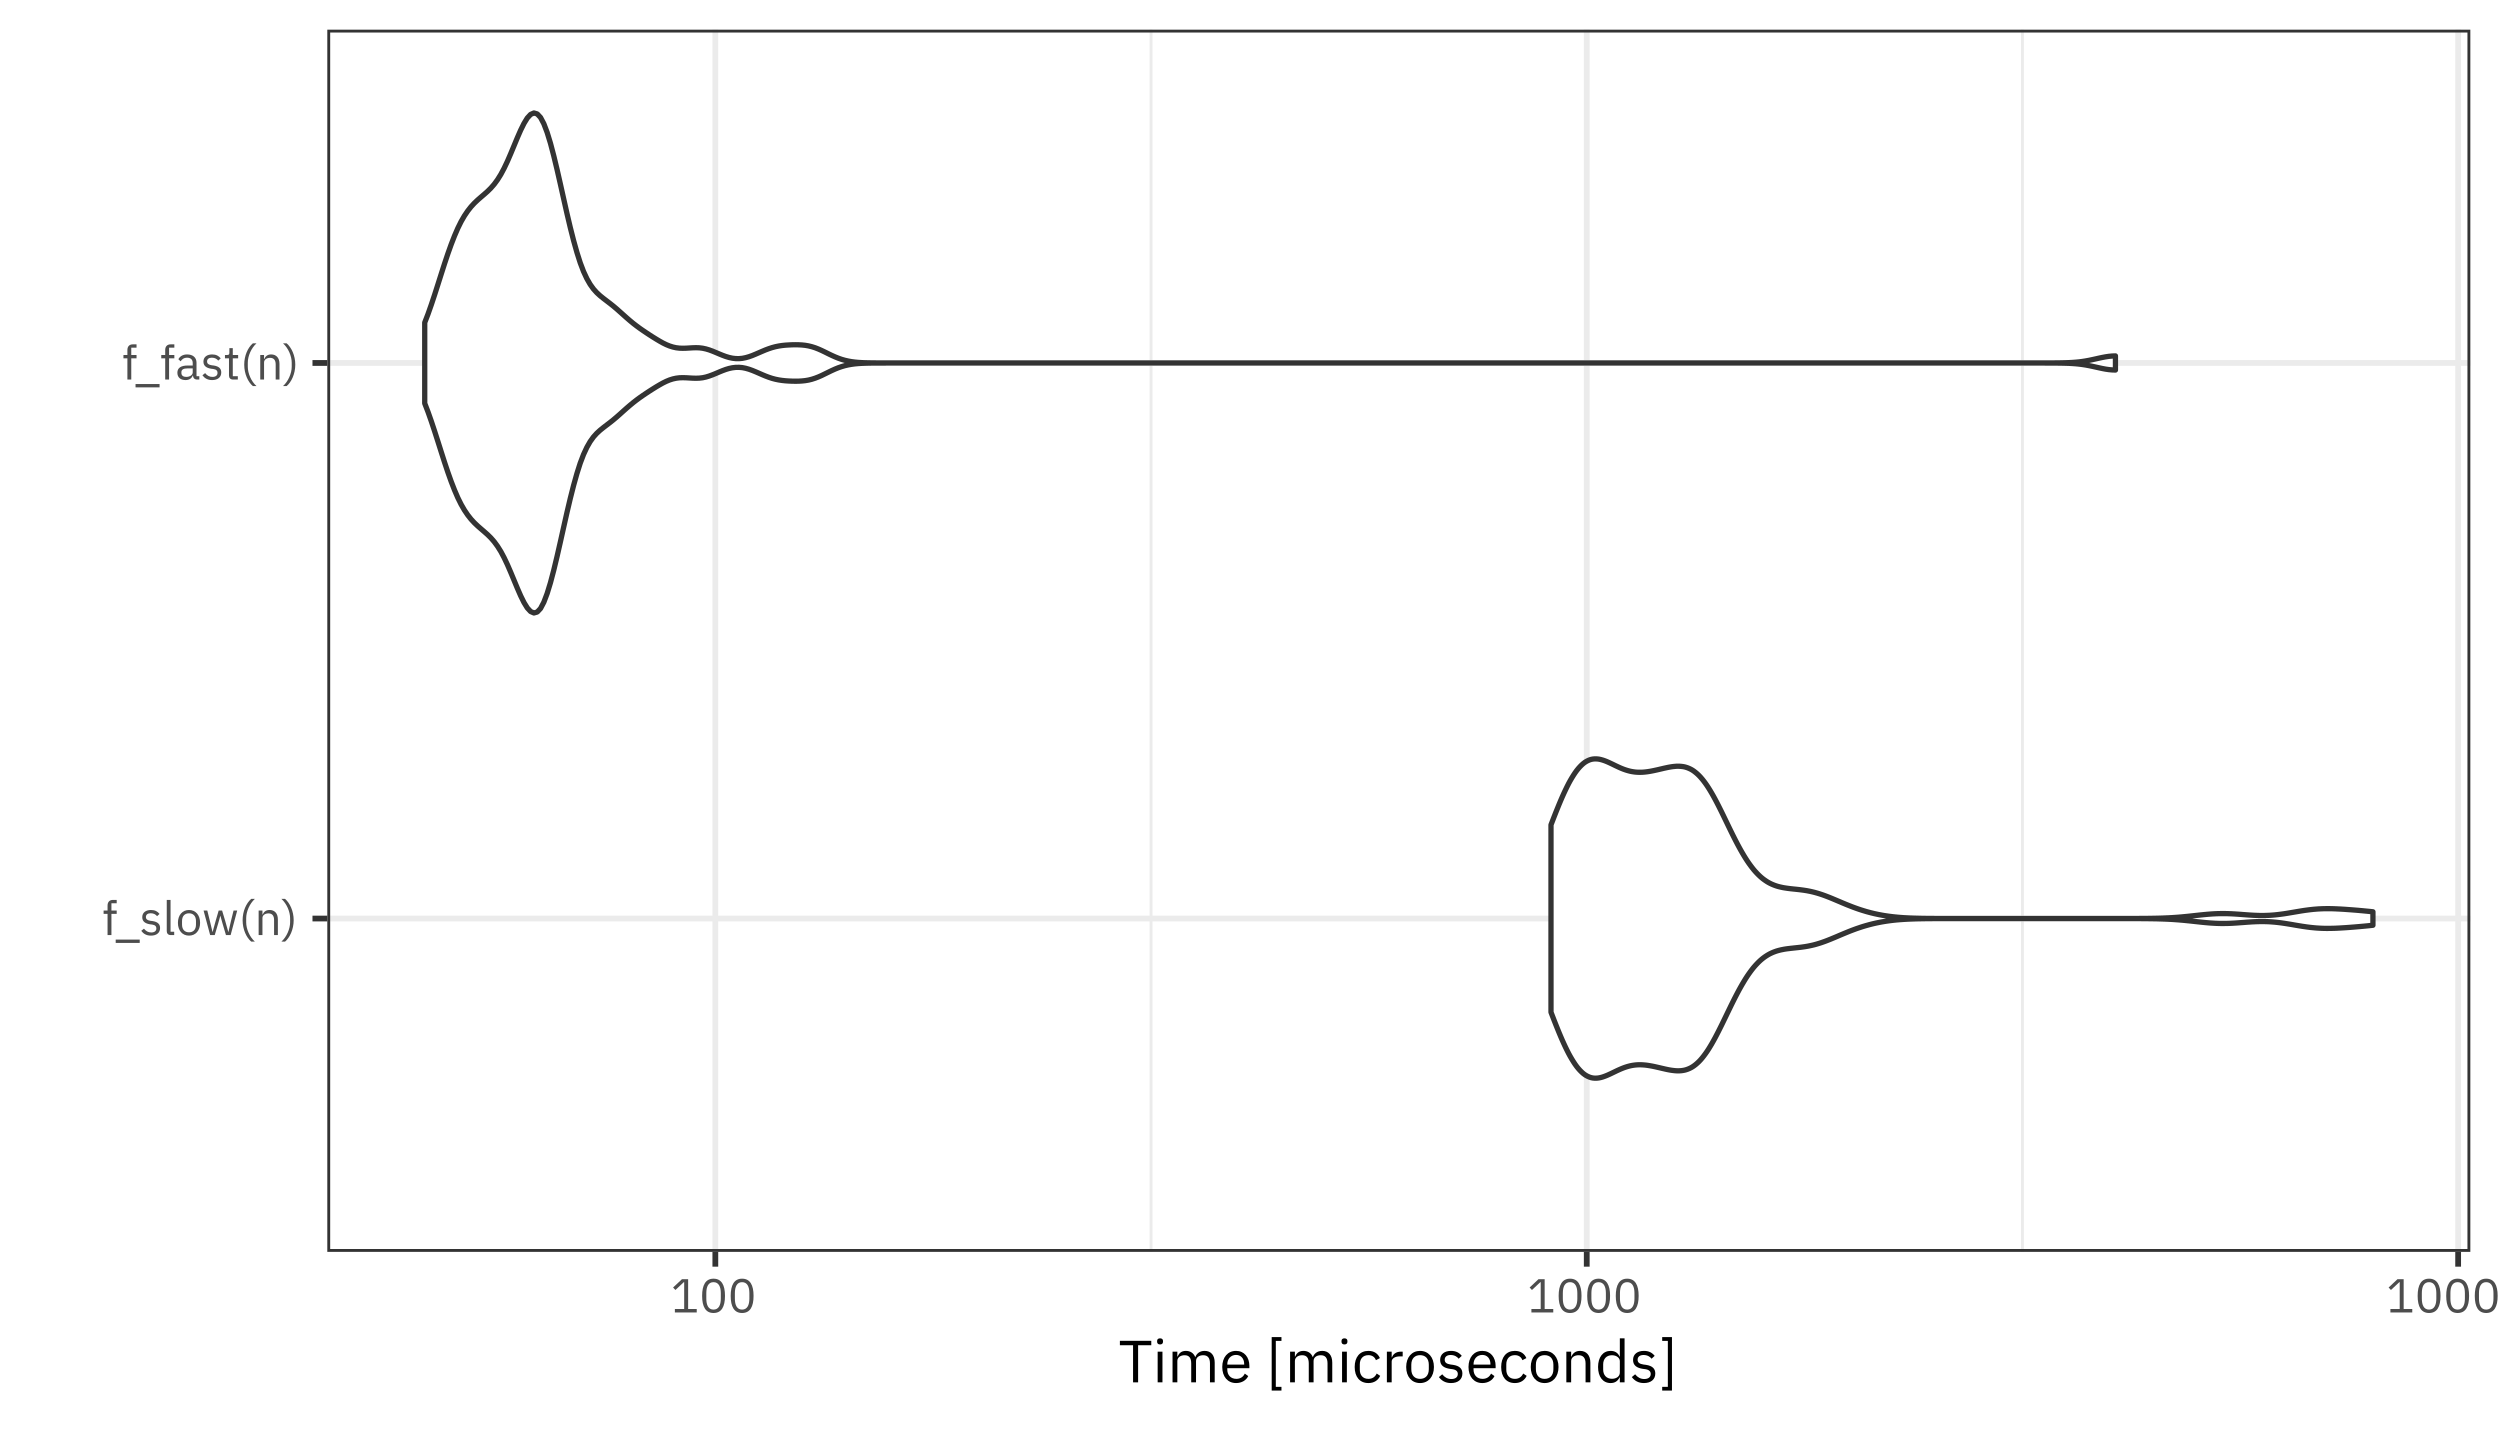 <?xml version="1.0" encoding="UTF-8"?>
<svg xmlns="http://www.w3.org/2000/svg" xmlns:xlink="http://www.w3.org/1999/xlink" width="504pt" height="288pt" viewBox="0 0 504 288" version="1.1">
<defs>
<g>
<symbol overflow="visible" id="glyph0-0">
<path style="stroke:none;" d="M 0.312 0 L 4.219 0 L 4.219 -7.484 L 0.312 -7.484 Z M 0.875 -0.578 L 0.875 -6.906 L 3.641 -6.906 L 3.641 -0.578 Z M 0.875 -0.578 "/>
</symbol>
<symbol overflow="visible" id="glyph0-1">
<path style="stroke:none;" d="M 1.078 0 L 1.859 0 L 1.859 -4.281 L 2.922 -4.281 L 2.922 -4.953 L 1.859 -4.953 L 1.859 -6.422 L 2.922 -6.422 L 2.922 -7.094 L 2.172 -7.094 C 1.438 -7.094 1.078 -6.625 1.078 -5.953 L 1.078 -4.953 L 0.281 -4.953 L 0.281 -4.281 L 1.078 -4.281 Z M 1.078 0 "/>
</symbol>
<symbol overflow="visible" id="glyph0-2">
<path style="stroke:none;" d="M 5.125 1.578 L 5.125 0.906 L 0.281 0.906 L 0.281 1.578 Z M 5.125 1.578 "/>
</symbol>
<symbol overflow="visible" id="glyph0-3">
<path style="stroke:none;" d="M 2.297 0.109 C 3.438 0.109 4.141 -0.469 4.141 -1.422 C 4.141 -2.172 3.719 -2.656 2.625 -2.828 L 2.234 -2.875 C 1.625 -2.969 1.281 -3.172 1.281 -3.641 C 1.281 -4.109 1.625 -4.406 2.25 -4.406 C 2.891 -4.406 3.312 -4.109 3.531 -3.812 L 4.031 -4.266 C 3.641 -4.766 3.109 -5.062 2.312 -5.062 C 1.312 -5.062 0.547 -4.578 0.547 -3.609 C 0.547 -2.688 1.234 -2.312 2.141 -2.172 L 2.531 -2.125 C 3.188 -2.031 3.391 -1.734 3.391 -1.344 C 3.391 -0.828 3.016 -0.531 2.359 -0.531 C 1.734 -0.531 1.281 -0.812 0.891 -1.297 L 0.344 -0.859 C 0.781 -0.266 1.391 0.109 2.297 0.109 Z M 2.297 0.109 "/>
</symbol>
<symbol overflow="visible" id="glyph0-4">
<path style="stroke:none;" d="M 2.312 0 L 2.312 -0.672 L 1.578 -0.672 L 1.578 -7.094 L 0.812 -7.094 L 0.812 -0.797 C 0.812 -0.328 1.109 0 1.625 0 Z M 2.312 0 "/>
</symbol>
<symbol overflow="visible" id="glyph0-5">
<path style="stroke:none;" d="M 2.688 0.109 C 4.016 0.109 4.922 -0.906 4.922 -2.469 C 4.922 -4.047 4.016 -5.062 2.688 -5.062 C 1.359 -5.062 0.453 -4.047 0.453 -2.469 C 0.453 -0.906 1.359 0.109 2.688 0.109 Z M 2.688 -0.562 C 1.859 -0.562 1.281 -1.078 1.281 -2.125 L 1.281 -2.828 C 1.281 -3.875 1.859 -4.391 2.688 -4.391 C 3.516 -4.391 4.094 -3.875 4.094 -2.828 L 4.094 -2.125 C 4.094 -1.078 3.516 -0.562 2.688 -0.562 Z M 2.688 -0.562 "/>
</symbol>
<symbol overflow="visible" id="glyph0-6">
<path style="stroke:none;" d="M 1.625 0 L 2.547 0 L 3.25 -2.375 L 3.672 -3.891 L 3.688 -3.891 L 4.109 -2.375 L 4.812 0 L 5.75 0 L 7.078 -4.953 L 6.344 -4.953 L 5.812 -2.812 L 5.312 -0.641 L 5.281 -0.641 L 4.672 -2.812 L 4.031 -4.953 L 3.344 -4.953 L 2.719 -2.812 L 2.125 -0.641 L 2.094 -0.641 L 1.578 -2.812 L 1.047 -4.953 L 0.297 -4.953 Z M 1.625 0 "/>
</symbol>
<symbol overflow="visible" id="glyph0-7">
<path style="stroke:none;" d="M 0.797 -3 C 0.797 -1.125 1.578 0.516 2.531 1.312 L 3.266 1.312 C 2.219 0.391 1.516 -1.234 1.516 -2.578 L 1.516 -3.391 C 1.516 -4.734 2.203 -6.328 3.266 -7.297 L 2.531 -7.297 C 1.547 -6.453 0.797 -4.844 0.797 -3 Z M 0.797 -3 "/>
</symbol>
<symbol overflow="visible" id="glyph0-8">
<path style="stroke:none;" d="M 1.578 0 L 1.578 -3.438 C 1.578 -4.062 2.172 -4.375 2.797 -4.375 C 3.531 -4.375 3.922 -3.922 3.922 -3.047 L 3.922 0 L 4.688 0 L 4.688 -3.172 C 4.688 -4.375 4.031 -5.062 3.016 -5.062 C 2.281 -5.062 1.859 -4.703 1.625 -4.141 L 1.578 -4.141 L 1.578 -4.953 L 0.812 -4.953 L 0.812 0 Z M 1.578 0 "/>
</symbol>
<symbol overflow="visible" id="glyph0-9">
<path style="stroke:none;" d="M 2.422 -3 C 2.422 -4.844 1.656 -6.453 0.688 -7.297 L -0.047 -7.297 C 1.016 -6.328 1.703 -4.734 1.703 -3.391 L 1.703 -2.578 C 1.703 -1.234 0.984 0.391 -0.047 1.312 L 0.688 1.312 C 1.625 0.516 2.422 -1.125 2.422 -3 Z M 2.422 -3 "/>
</symbol>
<symbol overflow="visible" id="glyph0-10">
<path style="stroke:none;" d="M 4.844 0 L 4.844 -0.672 L 4.281 -0.672 L 4.281 -3.391 C 4.281 -4.438 3.562 -5.062 2.375 -5.062 C 1.484 -5.062 0.891 -4.625 0.625 -4.094 L 1.078 -3.672 C 1.359 -4.109 1.75 -4.406 2.344 -4.406 C 3.125 -4.406 3.516 -4.016 3.516 -3.312 L 3.516 -2.828 L 2.531 -2.828 C 1.094 -2.828 0.422 -2.312 0.422 -1.375 C 0.422 -0.453 1.031 0.109 2.078 0.109 C 2.766 0.109 3.297 -0.203 3.516 -0.812 L 3.562 -0.812 C 3.609 -0.344 3.844 0 4.406 0 Z M 2.203 -0.531 C 1.609 -0.531 1.234 -0.812 1.234 -1.312 L 1.234 -1.5 C 1.234 -1.984 1.625 -2.25 2.5 -2.25 L 3.516 -2.25 L 3.516 -1.438 C 3.516 -0.938 2.969 -0.531 2.203 -0.531 Z M 2.203 -0.531 "/>
</symbol>
<symbol overflow="visible" id="glyph0-11">
<path style="stroke:none;" d="M 2.875 0 L 2.875 -0.672 L 1.859 -0.672 L 1.859 -4.281 L 2.938 -4.281 L 2.938 -4.953 L 1.859 -4.953 L 1.859 -6.328 L 1.172 -6.328 L 1.172 -5.406 C 1.172 -5.062 1.062 -4.953 0.734 -4.953 L 0.281 -4.953 L 0.281 -4.281 L 1.094 -4.281 L 1.094 -0.812 C 1.094 -0.328 1.375 0 1.906 0 Z M 2.875 0 "/>
</symbol>
<symbol overflow="visible" id="glyph0-12">
<path style="stroke:none;" d="M 5.25 0 L 5.25 -0.703 L 3.516 -0.703 L 3.516 -6.703 L 2.266 -6.703 L 0.484 -5.031 L 0.953 -4.531 L 2.641 -6.109 L 2.719 -6.109 L 2.719 -0.703 L 0.844 -0.703 L 0.844 0 Z M 5.25 0 "/>
</symbol>
<symbol overflow="visible" id="glyph0-13">
<path style="stroke:none;" d="M 2.875 0.109 C 4.484 0.109 5.188 -1.156 5.188 -3.344 C 5.188 -5.531 4.484 -6.812 2.875 -6.812 C 1.281 -6.812 0.578 -5.531 0.578 -3.344 C 0.578 -1.156 1.281 0.109 2.875 0.109 Z M 2.875 -0.578 C 1.828 -0.578 1.422 -1.5 1.422 -2.797 L 1.422 -3.891 C 1.422 -5.188 1.828 -6.109 2.875 -6.109 C 3.922 -6.109 4.344 -5.188 4.344 -3.891 L 4.344 -2.797 C 4.344 -1.5 3.922 -0.578 2.875 -0.578 Z M 2.875 -0.578 "/>
</symbol>
<symbol overflow="visible" id="glyph1-0">
<path style="stroke:none;" d="M 0.391 0 L 5.281 0 L 5.281 -9.359 L 0.391 -9.359 Z M 1.109 -0.719 L 1.109 -8.641 L 4.562 -8.641 L 4.562 -0.719 Z M 1.109 -0.719 "/>
</symbol>
<symbol overflow="visible" id="glyph1-1">
<path style="stroke:none;" d="M 6.594 -7.484 L 6.594 -8.375 L 0.266 -8.375 L 0.266 -7.484 L 2.922 -7.484 L 2.922 0 L 3.938 0 L 3.938 -7.484 Z M 6.594 -7.484 "/>
</symbol>
<symbol overflow="visible" id="glyph1-2">
<path style="stroke:none;" d="M 1.5 -7.641 C 1.906 -7.641 2.094 -7.859 2.094 -8.188 L 2.094 -8.344 C 2.094 -8.656 1.906 -8.875 1.5 -8.875 C 1.094 -8.875 0.906 -8.656 0.906 -8.344 L 0.906 -8.188 C 0.906 -7.859 1.094 -7.641 1.5 -7.641 Z M 1.016 0 L 1.984 0 L 1.984 -6.188 L 1.016 -6.188 Z M 1.016 0 "/>
</symbol>
<symbol overflow="visible" id="glyph1-3">
<path style="stroke:none;" d="M 1.984 0 L 1.984 -4.297 C 1.984 -5.094 2.703 -5.469 3.453 -5.469 C 4.375 -5.469 4.781 -4.906 4.781 -3.797 L 4.781 0 L 5.75 0 L 5.75 -4.297 C 5.75 -5.094 6.438 -5.469 7.203 -5.469 C 8.141 -5.469 8.562 -4.891 8.562 -3.797 L 8.562 0 L 9.516 0 L 9.516 -3.969 C 9.516 -5.469 8.766 -6.344 7.5 -6.344 C 6.438 -6.344 5.844 -5.75 5.609 -5.078 L 5.594 -5.078 C 5.25 -5.969 4.516 -6.344 3.703 -6.344 C 2.734 -6.344 2.297 -5.812 2.031 -5.188 L 1.984 -5.188 L 1.984 -6.188 L 1.016 -6.188 L 1.016 0 Z M 1.984 0 "/>
</symbol>
<symbol overflow="visible" id="glyph1-4">
<path style="stroke:none;" d="M 3.344 0.141 C 4.516 0.141 5.406 -0.438 5.797 -1.266 L 5.109 -1.766 C 4.781 -1.078 4.188 -0.703 3.406 -0.703 C 2.25 -0.703 1.578 -1.5 1.578 -2.562 L 1.578 -2.859 L 6.031 -2.859 L 6.031 -3.312 C 6.031 -5.062 5 -6.344 3.344 -6.344 C 1.672 -6.344 0.562 -5.062 0.562 -3.094 C 0.562 -1.125 1.672 0.141 3.344 0.141 Z M 3.344 -5.531 C 4.328 -5.531 4.984 -4.797 4.984 -3.703 L 4.984 -3.578 L 1.578 -3.578 L 1.578 -3.656 C 1.578 -4.734 2.297 -5.531 3.344 -5.531 Z M 3.344 -5.531 "/>
</symbol>
<symbol overflow="visible" id="glyph1-5">
<path style="stroke:none;" d=""/>
</symbol>
<symbol overflow="visible" id="glyph1-6">
<path style="stroke:none;" d="M 3.078 1.656 L 3.078 0.906 L 1.938 0.906 L 1.938 -8.359 L 3.078 -8.359 L 3.078 -9.125 L 1.109 -9.125 L 1.109 1.656 Z M 3.078 1.656 "/>
</symbol>
<symbol overflow="visible" id="glyph1-7">
<path style="stroke:none;" d="M 3.328 0.141 C 4.5 0.141 5.297 -0.438 5.703 -1.312 L 5 -1.781 C 4.672 -1.078 4.109 -0.703 3.328 -0.703 C 2.188 -0.703 1.594 -1.484 1.594 -2.562 L 1.594 -3.625 C 1.594 -4.703 2.188 -5.484 3.328 -5.484 C 4.078 -5.484 4.609 -5.109 4.844 -4.469 L 5.641 -4.891 C 5.281 -5.734 4.547 -6.344 3.328 -6.344 C 1.578 -6.344 0.562 -5.078 0.562 -3.094 C 0.562 -1.109 1.578 0.141 3.328 0.141 Z M 3.328 0.141 "/>
</symbol>
<symbol overflow="visible" id="glyph1-8">
<path style="stroke:none;" d="M 1.984 0 L 1.984 -4.203 C 1.984 -4.781 2.609 -5.234 3.641 -5.234 L 4.203 -5.234 L 4.203 -6.188 L 3.828 -6.188 C 2.812 -6.188 2.25 -5.641 2.047 -5.047 L 1.984 -5.047 L 1.984 -6.188 L 1.016 -6.188 L 1.016 0 Z M 1.984 0 "/>
</symbol>
<symbol overflow="visible" id="glyph1-9">
<path style="stroke:none;" d="M 3.359 0.141 C 5.016 0.141 6.156 -1.125 6.156 -3.094 C 6.156 -5.062 5.016 -6.344 3.359 -6.344 C 1.703 -6.344 0.562 -5.062 0.562 -3.094 C 0.562 -1.125 1.703 0.141 3.359 0.141 Z M 3.359 -0.703 C 2.328 -0.703 1.594 -1.344 1.594 -2.656 L 1.594 -3.547 C 1.594 -4.844 2.328 -5.484 3.359 -5.484 C 4.391 -5.484 5.125 -4.844 5.125 -3.547 L 5.125 -2.656 C 5.125 -1.344 4.391 -0.703 3.359 -0.703 Z M 3.359 -0.703 "/>
</symbol>
<symbol overflow="visible" id="glyph1-10">
<path style="stroke:none;" d="M 2.875 0.141 C 4.297 0.141 5.172 -0.594 5.172 -1.781 C 5.172 -2.719 4.641 -3.328 3.281 -3.531 L 2.797 -3.594 C 2.031 -3.719 1.609 -3.953 1.609 -4.562 C 1.609 -5.141 2.031 -5.516 2.812 -5.516 C 3.609 -5.516 4.141 -5.141 4.422 -4.766 L 5.047 -5.344 C 4.547 -5.969 3.891 -6.344 2.891 -6.344 C 1.625 -6.344 0.688 -5.734 0.688 -4.516 C 0.688 -3.359 1.531 -2.891 2.672 -2.719 L 3.172 -2.656 C 3.984 -2.531 4.25 -2.156 4.25 -1.688 C 4.25 -1.047 3.766 -0.672 2.953 -0.672 C 2.172 -0.672 1.594 -1.016 1.109 -1.625 L 0.438 -1.062 C 0.984 -0.344 1.734 0.141 2.875 0.141 Z M 2.875 0.141 "/>
</symbol>
<symbol overflow="visible" id="glyph1-11">
<path style="stroke:none;" d="M 1.984 0 L 1.984 -4.297 C 1.984 -5.094 2.719 -5.469 3.484 -5.469 C 4.422 -5.469 4.891 -4.906 4.891 -3.797 L 4.891 0 L 5.859 0 L 5.859 -3.969 C 5.859 -5.469 5.047 -6.344 3.781 -6.344 C 2.859 -6.344 2.328 -5.875 2.031 -5.188 L 1.984 -5.188 L 1.984 -6.188 L 1.016 -6.188 L 1.016 0 Z M 1.984 0 "/>
</symbol>
<symbol overflow="visible" id="glyph1-12">
<path style="stroke:none;" d="M 4.984 0 L 5.938 0 L 5.938 -8.875 L 4.984 -8.875 L 4.984 -5.188 L 4.938 -5.188 C 4.609 -5.969 3.969 -6.344 3.125 -6.344 C 1.578 -6.344 0.594 -5.078 0.594 -3.094 C 0.594 -1.109 1.578 0.141 3.125 0.141 C 3.969 0.141 4.562 -0.234 4.938 -1.016 L 4.984 -1.016 Z M 3.391 -0.719 C 2.297 -0.719 1.625 -1.469 1.625 -2.562 L 1.625 -3.625 C 1.625 -4.734 2.297 -5.469 3.391 -5.469 C 4.266 -5.469 4.984 -4.969 4.984 -4.281 L 4.984 -1.984 C 4.984 -1.172 4.266 -0.719 3.391 -0.719 Z M 3.391 -0.719 "/>
</symbol>
<symbol overflow="visible" id="glyph1-13">
<path style="stroke:none;" d="M 0.719 -9.125 L 0.719 -8.359 L 1.859 -8.359 L 1.859 0.906 L 0.719 0.906 L 0.719 1.656 L 2.688 1.656 L 2.688 -9.125 Z M 0.719 -9.125 "/>
</symbol>
</g>
<clipPath id="clip1">
  <path d="M 65.984 5.977 L 498.02 5.977 L 498.02 252.371 L 65.984 252.371 Z M 65.984 5.977 "/>
</clipPath>
<clipPath id="clip2">
  <path d="M 231 5.977 L 233 5.977 L 233 252.371 L 231 252.371 Z M 231 5.977 "/>
</clipPath>
<clipPath id="clip3">
  <path d="M 407 5.977 L 409 5.977 L 409 252.371 L 407 252.371 Z M 407 5.977 "/>
</clipPath>
<clipPath id="clip4">
  <path d="M 65.984 184 L 498.02 184 L 498.02 186 L 65.984 186 Z M 65.984 184 "/>
</clipPath>
<clipPath id="clip5">
  <path d="M 65.984 72 L 498.02 72 L 498.02 74 L 65.984 74 Z M 65.984 72 "/>
</clipPath>
<clipPath id="clip6">
  <path d="M 143 5.977 L 145 5.977 L 145 252.371 L 143 252.371 Z M 143 5.977 "/>
</clipPath>
<clipPath id="clip7">
  <path d="M 319 5.977 L 321 5.977 L 321 252.371 L 319 252.371 Z M 319 5.977 "/>
</clipPath>
<clipPath id="clip8">
  <path d="M 494 5.977 L 497 5.977 L 497 252.371 L 494 252.371 Z M 494 5.977 "/>
</clipPath>
<clipPath id="clip9">
  <path d="M 65.984 5.977 L 498.02 5.977 L 498.02 252.371 L 65.984 252.371 Z M 65.984 5.977 "/>
</clipPath>
</defs>
<g id="surface3">
<rect x="0" y="0" width="504" height="288" style="fill:rgb(100%,100%,100%);fill-opacity:1;stroke:none;"/>
<rect x="0" y="0" width="504" height="288" style="fill:rgb(100%,100%,100%);fill-opacity:1;stroke:none;"/>
<path style="fill:none;stroke-width:1.164;stroke-linecap:round;stroke-linejoin:round;stroke:rgb(100%,100%,100%);stroke-opacity:1;stroke-miterlimit:10;" d="M 0 288 L 504 288 L 504 0 L 0 0 Z M 0 288 "/>
<g clip-path="url(#clip1)" clip-rule="nonzero">
<path style=" stroke:none;fill-rule:nonzero;fill:rgb(100%,100%,100%);fill-opacity:1;" d="M 65.984 252.375 L 498.02 252.375 L 498.02 5.98 L 65.984 5.98 Z M 65.984 252.375 "/>
</g>
<g clip-path="url(#clip2)" clip-rule="nonzero">
<path style="fill:none;stroke-width:0.582;stroke-linecap:butt;stroke-linejoin:round;stroke:rgb(92.157%,92.157%,92.157%);stroke-opacity:1;stroke-miterlimit:10;" d="M 232.051 252.375 L 232.051 5.977 "/>
</g>
<g clip-path="url(#clip3)" clip-rule="nonzero">
<path style="fill:none;stroke-width:0.582;stroke-linecap:butt;stroke-linejoin:round;stroke:rgb(92.157%,92.157%,92.157%);stroke-opacity:1;stroke-miterlimit:10;" d="M 407.727 252.375 L 407.727 5.977 "/>
</g>
<g clip-path="url(#clip4)" clip-rule="nonzero">
<path style="fill:none;stroke-width:1.164;stroke-linecap:butt;stroke-linejoin:round;stroke:rgb(92.157%,92.157%,92.157%);stroke-opacity:1;stroke-miterlimit:10;" d="M 65.984 185.176 L 498.023 185.176 "/>
</g>
<g clip-path="url(#clip5)" clip-rule="nonzero">
<path style="fill:none;stroke-width:1.164;stroke-linecap:butt;stroke-linejoin:round;stroke:rgb(92.157%,92.157%,92.157%);stroke-opacity:1;stroke-miterlimit:10;" d="M 65.984 73.176 L 498.023 73.176 "/>
</g>
<g clip-path="url(#clip6)" clip-rule="nonzero">
<path style="fill:none;stroke-width:1.164;stroke-linecap:butt;stroke-linejoin:round;stroke:rgb(92.157%,92.157%,92.157%);stroke-opacity:1;stroke-miterlimit:10;" d="M 144.211 252.375 L 144.211 5.977 "/>
</g>
<g clip-path="url(#clip7)" clip-rule="nonzero">
<path style="fill:none;stroke-width:1.164;stroke-linecap:butt;stroke-linejoin:round;stroke:rgb(92.157%,92.157%,92.157%);stroke-opacity:1;stroke-miterlimit:10;" d="M 319.887 252.375 L 319.887 5.977 "/>
</g>
<g clip-path="url(#clip8)" clip-rule="nonzero">
<path style="fill:none;stroke-width:1.164;stroke-linecap:butt;stroke-linejoin:round;stroke:rgb(92.157%,92.157%,92.157%);stroke-opacity:1;stroke-miterlimit:10;" d="M 495.562 252.375 L 495.562 5.977 "/>
</g>
<path style="fill-rule:nonzero;fill:rgb(100%,100%,100%);fill-opacity:1;stroke-width:1.067;stroke-linecap:round;stroke-linejoin:round;stroke:rgb(20%,20%,20%);stroke-opacity:1;stroke-miterlimit:10;" d="M 312.68 204.062 L 313.004 204.906 L 313.328 205.742 L 313.652 206.562 L 313.977 207.371 L 314.301 208.164 L 314.625 208.938 L 314.949 209.688 L 315.273 210.406 L 315.598 211.102 L 315.922 211.766 L 316.246 212.402 L 316.57 212.996 L 316.898 213.555 L 317.223 214.082 L 317.547 214.57 L 317.871 215.02 L 318.195 215.422 L 318.52 215.785 L 318.844 216.109 L 319.168 216.402 L 319.492 216.648 L 319.816 216.852 L 320.141 217.02 L 320.465 217.156 L 320.789 217.258 L 321.113 217.324 L 321.438 217.355 L 321.762 217.359 L 322.086 217.34 L 322.41 217.293 L 322.734 217.223 L 323.059 217.133 L 323.383 217.023 L 323.707 216.902 L 324.031 216.77 L 324.355 216.625 L 324.68 216.477 L 325.977 215.852 L 326.301 215.703 L 326.625 215.559 L 326.949 215.422 L 327.273 215.293 L 327.598 215.176 L 327.922 215.07 L 328.246 214.973 L 328.57 214.891 L 328.895 214.82 L 329.219 214.762 L 329.543 214.719 L 329.867 214.684 L 330.191 214.664 L 330.516 214.656 L 330.84 214.66 L 331.164 214.676 L 331.488 214.699 L 331.812 214.73 L 332.137 214.773 L 332.461 214.824 L 332.785 214.879 L 333.109 214.938 L 333.434 215.004 L 333.758 215.074 L 334.73 215.297 L 335.055 215.375 L 335.703 215.523 L 336.027 215.594 L 336.352 215.66 L 336.676 215.719 L 337 215.77 L 337.324 215.812 L 337.648 215.848 L 337.973 215.871 L 338.297 215.879 L 338.621 215.871 L 338.945 215.848 L 339.27 215.805 L 339.594 215.746 L 339.918 215.66 L 340.246 215.547 L 340.57 215.414 L 340.895 215.254 L 341.219 215.066 L 341.543 214.844 L 341.867 214.594 L 342.191 214.312 L 342.516 214.004 L 342.84 213.66 L 343.164 213.281 L 343.488 212.871 L 343.812 212.434 L 344.137 211.969 L 344.461 211.473 L 344.785 210.945 L 345.109 210.398 L 345.434 209.824 L 345.758 209.234 L 346.082 208.617 L 346.406 207.988 L 346.73 207.344 L 347.055 206.691 L 347.379 206.027 L 347.703 205.359 L 348.352 204.016 L 349 202.68 L 349.324 202.027 L 349.648 201.379 L 349.973 200.746 L 350.297 200.125 L 350.621 199.52 L 350.945 198.938 L 351.27 198.371 L 351.594 197.824 L 351.918 197.297 L 352.242 196.797 L 352.566 196.324 L 352.891 195.871 L 353.215 195.441 L 353.539 195.035 L 353.863 194.66 L 354.188 194.309 L 354.512 193.977 L 354.836 193.668 L 355.16 193.387 L 355.484 193.129 L 355.809 192.891 L 356.133 192.676 L 356.457 192.477 L 356.781 192.297 L 357.105 192.141 L 357.43 191.996 L 357.754 191.871 L 358.078 191.754 L 358.402 191.656 L 358.727 191.57 L 359.051 191.492 L 359.375 191.426 L 359.699 191.363 L 360.023 191.312 L 360.348 191.266 L 360.996 191.188 L 362.941 190.977 L 363.266 190.934 L 363.594 190.887 L 363.918 190.84 L 364.242 190.785 L 364.566 190.727 L 364.891 190.66 L 365.215 190.59 L 365.539 190.516 L 365.863 190.434 L 366.188 190.344 L 366.836 190.148 L 367.16 190.043 L 367.809 189.816 L 368.133 189.695 L 368.457 189.57 L 369.105 189.312 L 369.43 189.176 L 369.754 189.043 L 370.402 188.77 L 370.727 188.629 L 371.699 188.219 L 372.672 187.82 L 372.996 187.691 L 373.32 187.566 L 373.969 187.324 L 374.293 187.207 L 375.266 186.879 L 375.59 186.777 L 375.914 186.68 L 376.238 186.586 L 376.887 186.406 L 377.535 186.242 L 378.184 186.094 L 378.832 185.961 L 379.156 185.898 L 379.48 185.84 L 380.129 185.73 L 380.777 185.637 L 381.102 185.594 L 381.426 185.555 L 382.074 185.484 L 382.398 185.453 L 383.047 185.398 L 383.695 185.352 L 384.344 185.312 L 384.992 185.281 L 386.289 185.234 L 386.938 185.219 L 387.266 185.215 L 387.59 185.207 L 389.211 185.188 L 389.535 185.188 L 389.859 185.184 L 390.508 185.184 L 390.832 185.18 L 391.805 185.18 L 392.129 185.176 L 429.094 185.176 L 429.418 185.18 L 430.715 185.18 L 431.039 185.184 L 431.363 185.184 L 431.688 185.188 L 432.012 185.188 L 433.633 185.207 L 433.961 185.211 L 434.285 185.219 L 434.609 185.223 L 434.934 185.23 L 435.258 185.242 L 435.582 185.25 L 436.555 185.285 L 437.527 185.332 L 438.176 185.371 L 439.148 185.441 L 440.121 185.523 L 440.77 185.586 L 441.094 185.621 L 441.418 185.652 L 444.012 185.934 L 444.66 185.996 L 445.633 186.078 L 446.605 186.137 L 447.254 186.16 L 447.578 186.168 L 447.902 186.172 L 448.227 186.172 L 448.875 186.164 L 449.199 186.156 L 449.523 186.145 L 450.172 186.113 L 450.82 186.074 L 452.441 185.957 L 452.766 185.93 L 453.09 185.906 L 453.414 185.887 L 453.738 185.863 L 454.062 185.844 L 454.711 185.812 L 455.035 185.801 L 455.684 185.785 L 456.332 185.785 L 456.98 185.801 L 457.309 185.812 L 457.957 185.852 L 458.605 185.906 L 458.93 185.938 L 459.254 185.973 L 459.578 186.012 L 459.902 186.055 L 460.551 186.148 L 461.523 186.301 L 462.172 186.41 L 462.496 186.469 L 463.469 186.633 L 463.793 186.684 L 464.117 186.738 L 465.09 186.879 L 465.414 186.922 L 465.738 186.961 L 466.062 186.996 L 466.711 187.059 L 467.035 187.086 L 467.684 187.125 L 468.008 187.141 L 468.332 187.152 L 468.656 187.16 L 468.98 187.164 L 469.305 187.164 L 469.953 187.156 L 470.602 187.141 L 470.926 187.129 L 471.574 187.098 L 472.871 187.02 L 473.844 186.949 L 474.168 186.922 L 474.492 186.898 L 475.789 186.789 L 476.113 186.758 L 476.438 186.73 L 477.41 186.637 L 478.383 186.531 L 478.383 183.816 L 477.734 183.746 L 476.113 183.59 L 475.789 183.562 L 475.465 183.531 L 474.816 183.477 L 474.492 183.453 L 474.168 183.426 L 472.547 183.309 L 471.898 183.27 L 470.926 183.223 L 470.277 183.199 L 469.953 183.191 L 469.629 183.188 L 468.98 183.188 L 468.656 183.191 L 468.332 183.199 L 468.008 183.211 L 467.359 183.242 L 467.035 183.266 L 466.387 183.32 L 465.738 183.391 L 465.414 183.43 L 464.766 183.516 L 464.441 183.562 L 463.793 183.664 L 461.199 184.102 L 460.551 184.203 L 460.227 184.25 L 459.578 184.336 L 459.254 184.375 L 458.605 184.445 L 458.281 184.473 L 457.633 184.52 L 457.309 184.535 L 456.98 184.547 L 456.656 184.559 L 456.008 184.566 L 455.359 184.559 L 454.387 184.523 L 453.414 184.465 L 452.117 184.371 L 451.793 184.344 L 451.145 184.297 L 450.82 184.277 L 450.496 184.254 L 450.172 184.238 L 449.848 184.219 L 449.199 184.195 L 448.551 184.18 L 447.902 184.18 L 447.578 184.184 L 446.93 184.199 L 446.281 184.23 L 445.957 184.25 L 445.309 184.297 L 444.984 184.324 L 444.66 184.355 L 444.336 184.383 L 444.012 184.418 L 443.688 184.449 L 441.094 184.73 L 439.797 184.855 L 439.148 184.91 L 438.5 184.957 L 438.176 184.977 L 437.852 185 L 437.527 185.016 L 437.203 185.035 L 436.879 185.051 L 436.555 185.062 L 436.23 185.078 L 435.582 185.102 L 434.285 185.133 L 433.961 185.137 L 433.633 185.145 L 432.336 185.16 L 432.012 185.16 L 431.688 185.164 L 431.363 185.164 L 431.039 185.168 L 430.391 185.168 L 430.066 185.172 L 427.797 185.172 L 427.473 185.176 L 393.75 185.176 L 393.426 185.172 L 391.156 185.172 L 390.832 185.168 L 390.184 185.168 L 389.859 185.164 L 389.535 185.164 L 388.887 185.156 L 388.562 185.156 L 388.238 185.152 L 387.914 185.145 L 387.266 185.137 L 386.938 185.129 L 385.965 185.105 L 384.992 185.07 L 384.668 185.055 L 384.344 185.035 L 384.02 185.02 L 383.695 185 L 383.047 184.953 L 382.723 184.926 L 381.75 184.832 L 381.102 184.754 L 380.777 184.711 L 380.129 184.617 L 379.805 184.566 L 379.48 184.512 L 379.156 184.449 L 378.832 184.391 L 378.508 184.324 L 377.859 184.184 L 377.211 184.027 L 376.562 183.855 L 376.238 183.766 L 375.59 183.57 L 375.266 183.469 L 374.941 183.363 L 374.617 183.254 L 374.293 183.141 L 373.645 182.906 L 372.996 182.656 L 372.348 182.398 L 372.023 182.266 L 371.699 182.129 L 371.375 181.996 L 371.051 181.855 L 369.43 181.172 L 368.781 180.906 L 368.133 180.656 L 367.809 180.535 L 367.484 180.418 L 367.16 180.309 L 366.836 180.203 L 366.512 180.102 L 366.188 180.008 L 365.863 179.918 L 365.539 179.836 L 365.215 179.758 L 364.891 179.688 L 364.242 179.562 L 363.594 179.461 L 363.266 179.418 L 362.941 179.375 L 362.617 179.336 L 361.969 179.266 L 361.645 179.234 L 360.996 179.164 L 360.672 179.125 L 360.348 179.082 L 360.023 179.035 L 359.699 178.984 L 359.375 178.926 L 359.051 178.855 L 358.727 178.781 L 358.402 178.695 L 358.078 178.594 L 357.754 178.48 L 357.43 178.352 L 357.105 178.211 L 356.781 178.051 L 356.457 177.875 L 356.133 177.676 L 355.809 177.457 L 355.484 177.223 L 355.16 176.965 L 354.836 176.68 L 354.512 176.371 L 354.188 176.043 L 353.863 175.691 L 353.539 175.316 L 353.215 174.906 L 352.891 174.477 L 352.566 174.027 L 352.242 173.551 L 351.918 173.051 L 351.594 172.527 L 351.27 171.98 L 350.945 171.414 L 350.621 170.828 L 350.297 170.227 L 349.973 169.605 L 349.648 168.969 L 349.324 168.324 L 349 167.668 L 348.676 167.004 L 348.027 165.66 L 347.703 164.992 L 347.379 164.32 L 347.055 163.656 L 346.73 163.004 L 346.406 162.359 L 346.082 161.73 L 345.758 161.117 L 345.434 160.523 L 345.109 159.953 L 344.785 159.402 L 344.461 158.879 L 344.137 158.379 L 343.812 157.914 L 343.488 157.477 L 343.164 157.07 L 342.84 156.691 L 342.516 156.348 L 342.191 156.035 L 341.867 155.758 L 341.543 155.504 L 341.219 155.281 L 340.895 155.094 L 340.57 154.938 L 340.246 154.801 L 339.918 154.691 L 339.594 154.602 L 339.27 154.543 L 338.945 154.504 L 338.621 154.48 L 338.297 154.473 L 337.973 154.477 L 337.648 154.504 L 337.324 154.535 L 337 154.578 L 336.676 154.633 L 336.352 154.691 L 336.027 154.758 L 335.379 154.898 L 335.055 154.977 L 334.73 155.051 L 334.406 155.129 L 334.082 155.203 L 333.434 155.344 L 333.109 155.41 L 332.785 155.473 L 332.461 155.527 L 332.137 155.578 L 331.812 155.617 L 331.488 155.652 L 331.164 155.676 L 330.84 155.688 L 330.516 155.691 L 330.191 155.684 L 329.867 155.664 L 329.543 155.633 L 329.219 155.586 L 328.895 155.531 L 328.57 155.461 L 328.246 155.375 L 327.922 155.281 L 327.598 155.176 L 327.273 155.059 L 326.949 154.93 L 326.625 154.793 L 326.301 154.648 L 325.652 154.344 L 325.328 154.184 L 325.004 154.027 L 324.355 153.723 L 324.031 153.578 L 323.707 153.445 L 323.383 153.324 L 323.059 153.219 L 322.734 153.129 L 322.41 153.055 L 322.086 153.012 L 321.762 152.992 L 321.438 152.996 L 321.113 153.027 L 320.789 153.09 L 320.465 153.191 L 320.141 153.328 L 319.816 153.496 L 319.492 153.699 L 319.168 153.949 L 318.844 154.238 L 318.52 154.566 L 318.195 154.93 L 317.871 155.332 L 317.547 155.781 L 317.223 156.27 L 316.898 156.793 L 316.57 157.352 L 316.246 157.945 L 315.922 158.582 L 315.598 159.25 L 315.273 159.941 L 314.949 160.664 L 314.625 161.41 L 314.301 162.188 L 313.977 162.98 L 313.652 163.785 L 313.328 164.609 L 313.004 165.445 L 312.68 166.285 Z M 312.68 204.062 "/>
<path style="fill-rule:nonzero;fill:rgb(100%,100%,100%);fill-opacity:1;stroke-width:1.067;stroke-linecap:round;stroke-linejoin:round;stroke:rgb(20%,20%,20%);stroke-opacity:1;stroke-miterlimit:10;" d="M 85.625 81.32 L 86.293 83.055 L 86.957 84.941 L 87.625 86.953 L 88.293 89.035 L 88.961 91.141 L 89.625 93.215 L 90.293 95.211 L 90.961 97.082 L 91.629 98.797 L 92.293 100.34 L 92.961 101.688 L 93.629 102.844 L 94.297 103.832 L 94.961 104.676 L 95.629 105.398 L 96.297 106.035 L 96.965 106.617 L 97.629 107.188 L 98.297 107.781 L 98.965 108.441 L 99.633 109.211 L 100.297 110.117 L 100.965 111.184 L 101.633 112.438 L 102.301 113.848 L 102.965 115.383 L 104.301 118.594 L 104.969 120.121 L 105.637 121.473 L 106.301 122.555 L 106.969 123.281 L 107.637 123.574 L 108.305 123.383 L 108.969 122.676 L 109.637 121.406 L 110.305 119.648 L 110.973 117.469 L 111.637 114.949 L 112.305 112.172 L 112.973 109.238 L 113.641 106.25 L 114.305 103.301 L 114.973 100.473 L 115.641 97.84 L 116.309 95.461 L 116.973 93.375 L 117.641 91.621 L 118.309 90.184 L 118.977 89.02 L 119.641 88.094 L 120.309 87.352 L 120.977 86.738 L 121.645 86.199 L 122.309 85.688 L 122.977 85.18 L 123.645 84.645 L 124.312 84.082 L 124.977 83.496 L 125.645 82.895 L 126.312 82.301 L 126.98 81.727 L 127.645 81.176 L 128.312 80.656 L 128.98 80.164 L 129.648 79.699 L 130.316 79.25 L 130.98 78.812 L 131.648 78.387 L 132.316 77.973 L 132.984 77.578 L 133.648 77.207 L 134.316 76.879 L 134.984 76.602 L 135.652 76.391 L 136.316 76.246 L 136.984 76.164 L 137.652 76.141 L 138.32 76.16 L 138.984 76.199 L 139.652 76.238 L 140.32 76.254 L 140.988 76.23 L 141.652 76.152 L 142.32 76.008 L 142.988 75.805 L 143.656 75.559 L 144.32 75.285 L 144.988 75 L 145.656 74.727 L 146.324 74.48 L 146.988 74.281 L 147.656 74.141 L 148.324 74.062 L 148.992 74.055 L 149.656 74.113 L 150.324 74.246 L 150.992 74.438 L 151.66 74.676 L 152.324 74.949 L 152.992 75.238 L 153.66 75.531 L 154.328 75.809 L 154.996 76.062 L 155.66 76.281 L 156.328 76.457 L 156.996 76.594 L 157.664 76.695 L 158.328 76.766 L 158.996 76.812 L 159.664 76.84 L 160.332 76.852 L 160.996 76.844 L 161.664 76.805 L 162.332 76.734 L 163 76.621 L 163.664 76.457 L 164.332 76.242 L 165 75.984 L 165.668 75.688 L 166.332 75.363 L 167 75.035 L 167.668 74.711 L 168.336 74.41 L 169 74.141 L 169.668 73.91 L 170.336 73.715 L 171.004 73.562 L 171.668 73.445 L 172.336 73.355 L 173.004 73.293 L 173.672 73.25 L 174.336 73.223 L 175.004 73.203 L 175.672 73.191 L 176.34 73.184 L 177.004 73.18 L 178.34 73.18 L 179.008 73.176 L 411.797 73.176 L 412.465 73.18 L 413.129 73.18 L 414.465 73.188 L 415.133 73.195 L 415.797 73.207 L 416.465 73.223 L 417.133 73.246 L 417.801 73.285 L 418.465 73.332 L 419.133 73.398 L 419.801 73.484 L 420.469 73.586 L 421.133 73.711 L 421.801 73.848 L 423.137 74.145 L 423.805 74.289 L 424.469 74.414 L 425.137 74.512 L 425.805 74.574 L 426.473 74.598 L 426.473 71.754 L 425.805 71.777 L 425.137 71.84 L 424.469 71.941 L 423.805 72.066 L 423.137 72.207 L 422.469 72.359 L 421.801 72.504 L 421.133 72.645 L 420.469 72.766 L 419.801 72.871 L 419.133 72.957 L 418.465 73.02 L 417.801 73.07 L 417.133 73.105 L 416.465 73.129 L 415.797 73.148 L 415.133 73.16 L 414.465 73.168 L 413.797 73.172 L 413.129 73.172 L 412.465 73.176 L 177.672 73.176 L 177.004 73.172 L 176.34 73.168 L 175.672 73.16 L 175.004 73.148 L 174.336 73.133 L 173.672 73.102 L 173.004 73.059 L 172.336 72.996 L 171.668 72.91 L 171.004 72.789 L 170.336 72.637 L 169.668 72.445 L 169 72.211 L 168.336 71.941 L 167.668 71.641 L 167 71.32 L 166.332 70.988 L 165.668 70.668 L 165 70.371 L 164.332 70.109 L 163.664 69.898 L 163 69.734 L 162.332 69.617 L 161.664 69.547 L 160.996 69.512 L 160.332 69.5 L 159.664 69.512 L 158.996 69.543 L 158.328 69.586 L 157.664 69.656 L 156.996 69.758 L 156.328 69.895 L 155.66 70.074 L 154.996 70.293 L 154.328 70.543 L 153.66 70.824 L 152.324 71.402 L 151.66 71.676 L 150.992 71.914 L 150.324 72.105 L 149.656 72.238 L 148.992 72.301 L 148.324 72.293 L 147.656 72.215 L 146.988 72.07 L 146.324 71.871 L 145.656 71.625 L 144.988 71.352 L 144.32 71.07 L 143.656 70.793 L 142.988 70.547 L 142.32 70.348 L 141.652 70.203 L 140.988 70.121 L 140.32 70.098 L 139.652 70.117 L 138.984 70.156 L 138.32 70.195 L 137.652 70.211 L 136.984 70.188 L 136.316 70.109 L 135.652 69.961 L 134.984 69.75 L 134.316 69.477 L 133.648 69.148 L 132.984 68.777 L 132.316 68.379 L 131.648 67.965 L 130.98 67.539 L 130.316 67.102 L 129.648 66.652 L 128.98 66.188 L 128.312 65.695 L 127.645 65.18 L 126.98 64.629 L 126.312 64.051 L 125.645 63.457 L 124.977 62.859 L 124.312 62.27 L 123.645 61.707 L 122.977 61.176 L 122.309 60.664 L 121.645 60.156 L 120.977 59.617 L 120.309 59 L 119.641 58.258 L 118.977 57.332 L 118.309 56.172 L 117.641 54.734 L 116.973 52.977 L 116.309 50.891 L 115.641 48.516 L 114.973 45.883 L 114.305 43.055 L 113.641 40.102 L 112.973 37.113 L 112.305 34.18 L 111.637 31.406 L 110.973 28.883 L 110.305 26.703 L 109.637 24.945 L 108.969 23.68 L 108.305 22.969 L 107.637 22.777 L 106.969 23.07 L 106.301 23.797 L 105.637 24.883 L 104.969 26.234 L 104.301 27.758 L 103.633 29.367 L 102.965 30.973 L 102.301 32.508 L 101.633 33.918 L 100.965 35.168 L 100.297 36.238 L 99.633 37.145 L 98.965 37.91 L 98.297 38.574 L 97.629 39.168 L 96.965 39.734 L 96.297 40.316 L 95.629 40.953 L 94.961 41.676 L 94.297 42.52 L 93.629 43.508 L 92.961 44.664 L 92.293 46.016 L 91.629 47.555 L 90.961 49.27 L 90.293 51.141 L 89.625 53.137 L 88.961 55.211 L 88.293 57.316 L 87.625 59.402 L 86.957 61.41 L 86.293 63.301 L 85.625 65.031 Z M 85.625 81.32 "/>
<g clip-path="url(#clip9)" clip-rule="nonzero">
<path style="fill:none;stroke-width:1.164;stroke-linecap:round;stroke-linejoin:round;stroke:rgb(20%,20%,20%);stroke-opacity:1;stroke-miterlimit:10;" d="M 65.984 252.375 L 498.02 252.375 L 498.02 5.98 L 65.984 5.98 Z M 65.984 252.375 "/>
</g>
<g style="fill:rgb(30.196%,30.196%,30.196%);fill-opacity:1;">
  <use xlink:href="#glyph0-1" x="20.605" y="188.515"/>
  <use xlink:href="#glyph0-2" x="23.044" y="188.515"/>
  <use xlink:href="#glyph0-3" x="28.131" y="188.515"/>
  <use xlink:href="#glyph0-4" x="32.806" y="188.515"/>
  <use xlink:href="#glyph0-5" x="35.416" y="188.515"/>
  <use xlink:href="#glyph0-6" x="40.743" y="188.515"/>
  <use xlink:href="#glyph0-7" x="48.115" y="188.515"/>
  <use xlink:href="#glyph0-8" x="51.331" y="188.515"/>
  <use xlink:href="#glyph0-9" x="56.783" y="188.515"/>
</g>
<g style="fill:rgb(30.196%,30.196%,30.196%);fill-opacity:1;">
  <use xlink:href="#glyph0-1" x="24.605" y="76.515"/>
  <use xlink:href="#glyph0-2" x="27.044" y="76.515"/>
  <use xlink:href="#glyph0-1" x="32.227" y="76.515"/>
  <use xlink:href="#glyph0-10" x="35.337" y="76.515"/>
  <use xlink:href="#glyph0-3" x="40.463" y="76.515"/>
  <use xlink:href="#glyph0-11" x="45.07" y="76.515"/>
  <use xlink:href="#glyph0-7" x="48.439" y="76.515"/>
  <use xlink:href="#glyph0-8" x="51.655" y="76.515"/>
  <use xlink:href="#glyph0-9" x="57.107" y="76.515"/>
</g>
<path style="fill:none;stroke-width:1.164;stroke-linecap:butt;stroke-linejoin:round;stroke:rgb(20%,20%,20%);stroke-opacity:1;stroke-miterlimit:10;" d="M 62.996 185.176 L 65.984 185.176 "/>
<path style="fill:none;stroke-width:1.164;stroke-linecap:butt;stroke-linejoin:round;stroke:rgb(20%,20%,20%);stroke-opacity:1;stroke-miterlimit:10;" d="M 62.996 73.176 L 65.984 73.176 "/>
<path style="fill:none;stroke-width:1.164;stroke-linecap:butt;stroke-linejoin:round;stroke:rgb(20%,20%,20%);stroke-opacity:1;stroke-miterlimit:10;" d="M 144.211 255.363 L 144.211 252.375 "/>
<path style="fill:none;stroke-width:1.164;stroke-linecap:butt;stroke-linejoin:round;stroke:rgb(20%,20%,20%);stroke-opacity:1;stroke-miterlimit:10;" d="M 319.887 255.363 L 319.887 252.375 "/>
<path style="fill:none;stroke-width:1.164;stroke-linecap:butt;stroke-linejoin:round;stroke:rgb(20%,20%,20%);stroke-opacity:1;stroke-miterlimit:10;" d="M 495.562 255.363 L 495.562 252.375 "/>
<g style="fill:rgb(30.196%,30.196%,30.196%);fill-opacity:1;">
  <use xlink:href="#glyph0-12" x="135.211" y="264.593"/>
  <use xlink:href="#glyph0-13" x="140.97" y="264.593"/>
  <use xlink:href="#glyph0-13" x="146.729" y="264.593"/>
</g>
<g style="fill:rgb(30.196%,30.196%,30.196%);fill-opacity:1;">
  <use xlink:href="#glyph0-12" x="307.887" y="264.593"/>
  <use xlink:href="#glyph0-13" x="313.646" y="264.593"/>
  <use xlink:href="#glyph0-13" x="319.404" y="264.593"/>
  <use xlink:href="#glyph0-13" x="325.163" y="264.593"/>
</g>
<g style="fill:rgb(30.196%,30.196%,30.196%);fill-opacity:1;">
  <use xlink:href="#glyph0-12" x="481.062" y="264.593"/>
  <use xlink:href="#glyph0-13" x="486.821" y="264.593"/>
  <use xlink:href="#glyph0-13" x="492.58" y="264.593"/>
  <use xlink:href="#glyph0-13" x="498.339" y="264.593"/>
  <use xlink:href="#glyph0-13" x="504.098" y="264.593"/>
</g>
<g style="fill:rgb(0%,0%,0%);fill-opacity:1;">
  <use xlink:href="#glyph1-1" x="225.504" y="278.683"/>
  <use xlink:href="#glyph1-2" x="232.368" y="278.683"/>
  <use xlink:href="#glyph1-3" x="235.368" y="278.683"/>
  <use xlink:href="#glyph1-4" x="245.844" y="278.683"/>
  <use xlink:href="#glyph1-5" x="252.432" y="278.683"/>
  <use xlink:href="#glyph1-6" x="255.264" y="278.683"/>
  <use xlink:href="#glyph1-3" x="259.067" y="278.683"/>
  <use xlink:href="#glyph1-2" x="269.543" y="278.683"/>
  <use xlink:href="#glyph1-7" x="272.543" y="278.683"/>
  <use xlink:href="#glyph1-8" x="278.579" y="278.683"/>
  <use xlink:href="#glyph1-9" x="282.924" y="278.683"/>
  <use xlink:href="#glyph1-10" x="289.644" y="278.683"/>
  <use xlink:href="#glyph1-4" x="295.487" y="278.683"/>
  <use xlink:href="#glyph1-7" x="302.075" y="278.683"/>
  <use xlink:href="#glyph1-9" x="308.039" y="278.683"/>
  <use xlink:href="#glyph1-11" x="314.759" y="278.683"/>
  <use xlink:href="#glyph1-12" x="321.575" y="278.683"/>
  <use xlink:href="#glyph1-10" x="328.535" y="278.683"/>
  <use xlink:href="#glyph1-13" x="334.379" y="278.683"/>
</g>
</g>
</svg>
